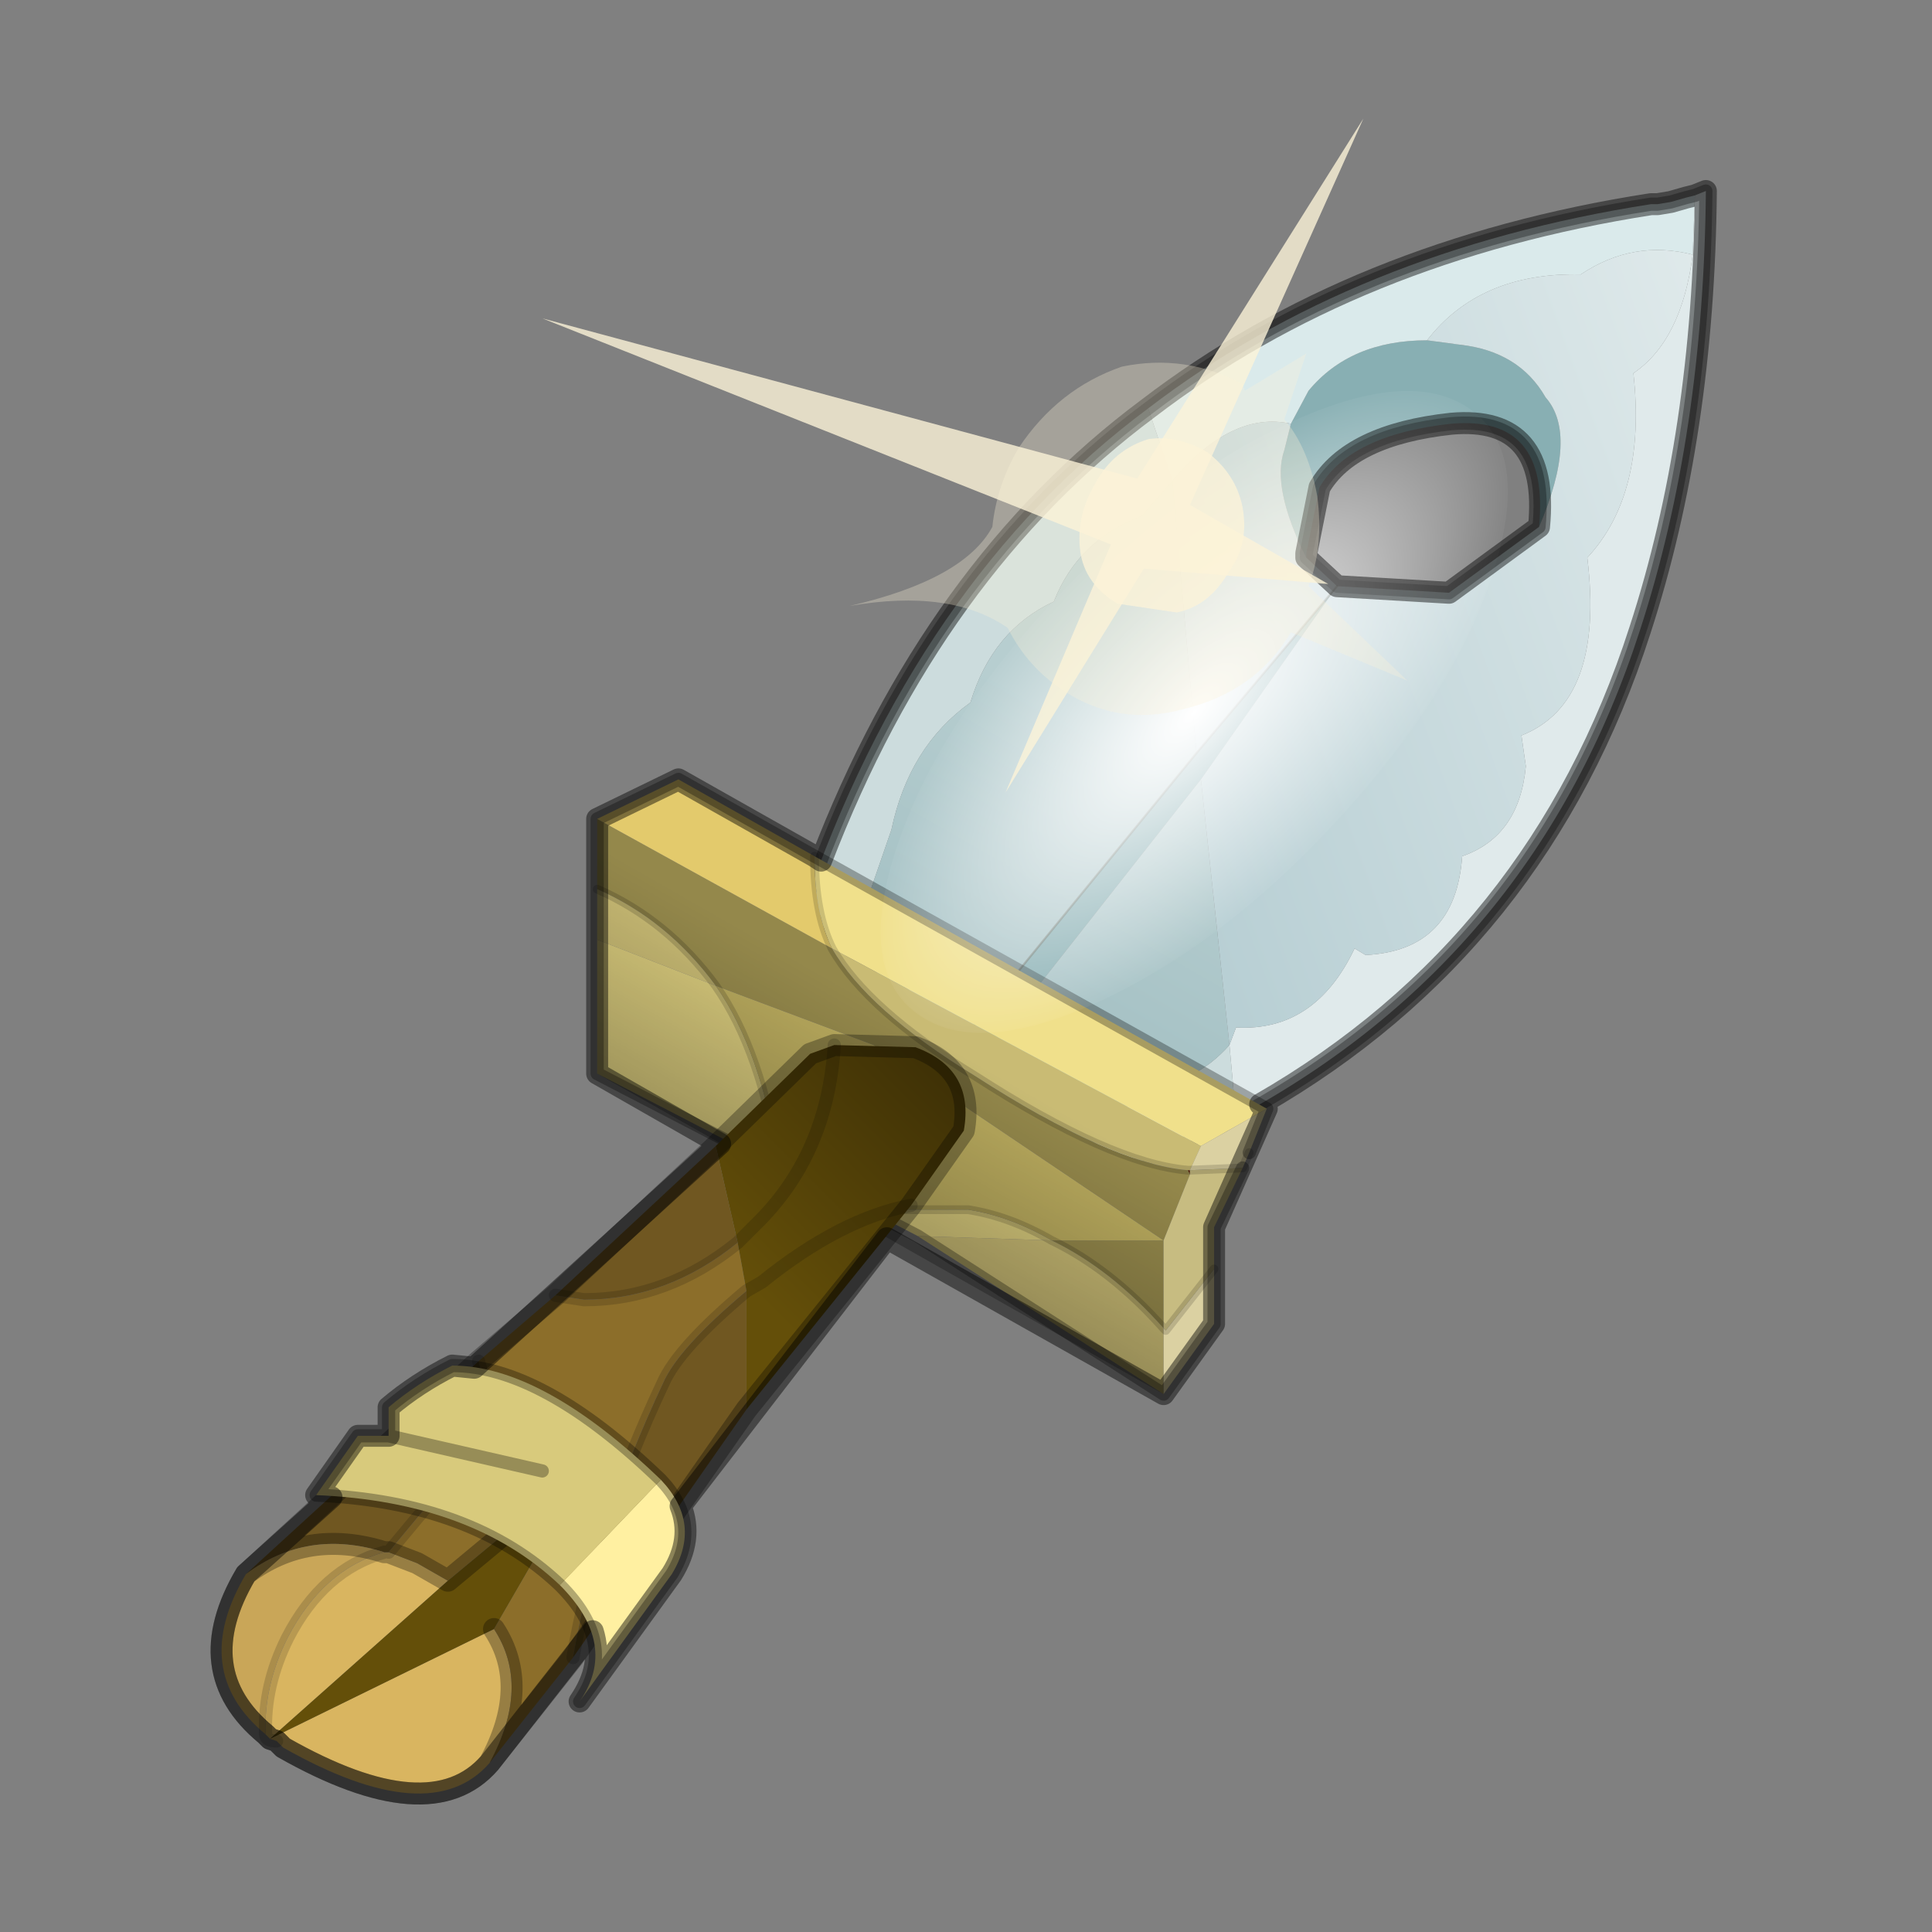 <?xml version="1.0" encoding="UTF-8" standalone="no"?>
<svg xmlns:xlink="http://www.w3.org/1999/xlink" height="440.0px" width="440.0px" xmlns="http://www.w3.org/2000/svg">
  <rect width="100%" height="100%" fill="#808080" stroke="none"/>
  <g transform="matrix(10.0, 0.0, 0.0, 10.0, 0.0, 0.0)">
    <use height="44.0" transform="matrix(1.0, 0.0, 0.0, 1.0, 0.0, 0.0)" width="44.0" xlink:href="#shape0"/>
    <use height="38.45" transform="matrix(-0.336, 0.0, -0.121, 0.38, 35.321, 8.906)" width="34.5" xlink:href="#sprite0"/>
    <use height="38.4" transform="matrix(1.0, 0.0, 0.0, 1.0, 4.8, 2.7)" width="34.3" xlink:href="#shape2"/>
  </g>
  <defs>
    <g id="shape0" transform="matrix(1.0, 0.0, 0.0, 1.0, 0.0, 0.0)">
      <path d="M44.0 44.0 L0.0 44.0 0.0 0.0 44.0 0.0 44.0 44.0" fill="#43adca" fill-opacity="0.0" fill-rule="evenodd" stroke="none"/>
      <path d="M38.6 4.45 L38.85 4.35 Q38.8 9.9 37.35 14.35 34.95 21.8 28.15 25.45 L28.0 23.8 28.15 23.4 Q29.95 23.5 30.85 21.6 L31.1 21.75 Q33.15 21.65 33.3 19.5 34.6 19.05 34.75 17.45 L34.65 16.75 Q36.55 16.0 36.15 12.7 37.5 11.25 37.2 8.5 38.3 7.75 38.55 5.8 L38.6 4.45" fill="#e0eaeb" fill-rule="evenodd" stroke="none"/>
      <path d="M29.75 12.7 L29.75 12.6 29.75 12.7" fill="#cbdbde" fill-rule="evenodd" stroke="none"/>
      <path d="M28.0 23.8 L28.15 25.45 27.85 25.65 25.55 26.65 24.8 26.1 26.15 24.7 Q27.2 24.7 28.0 23.8 M19.35 21.65 L18.3 20.7 Q20.85 13.25 26.15 9.3 L26.7 10.95 26.0 11.75 Q24.55 12.3 24.0 13.7 22.6 14.35 22.1 16.0 20.7 17.0 20.3 18.9 L19.35 21.65" fill="#ccdcdd" fill-rule="evenodd" stroke="none"/>
      <path d="M22.35 24.1 L21.9 23.7 27.25 17.15 30.45 13.35 27.35 17.75 22.35 24.1 M32.5 7.75 L33.25 7.85 Q34.6 8.0 35.2 9.05 35.95 9.9 35.05 12.0 35.3 9.45 33.05 9.65 30.75 9.9 30.05 11.1 L29.75 12.6 29.75 12.7 Q28.95 11.1 29.25 10.25 L29.4 9.65 29.8 8.9 Q30.75 7.75 32.5 7.75" fill="#88afb3" fill-rule="evenodd" stroke="none"/>
      <path d="M24.8 26.1 L22.35 24.1 27.35 17.75 28.0 23.8 Q27.2 24.7 26.15 24.7 L24.8 26.1 M21.9 23.7 L19.35 21.65 20.3 18.9 Q20.7 17.0 22.1 16.0 22.6 14.35 24.0 13.7 24.55 12.3 26.0 11.75 L26.7 10.95 27.25 17.15 21.9 23.7" fill="url(#gradient0)" fill-rule="evenodd" stroke="none"/>
      <path d="M38.55 5.8 Q38.3 7.75 37.2 8.5 37.5 11.25 36.15 12.7 36.55 16.0 34.65 16.75 L34.75 17.45 Q34.6 19.05 33.3 19.5 33.15 21.65 31.1 21.75 L30.85 21.6 Q29.95 23.5 28.15 23.4 L28.0 23.8 27.35 17.75 30.45 13.35 33.0 13.5 35.05 12.0 Q35.95 9.9 35.2 9.05 34.6 8.0 33.25 7.85 L32.5 7.75 Q33.7 6.2 36.0 6.25 37.2 5.45 38.55 5.8 M29.4 9.65 L29.25 10.25 Q28.95 11.1 29.75 12.7 L30.45 13.35 27.25 17.15 26.7 10.95 Q28.05 9.35 29.4 9.65" fill="url(#gradient1)" fill-rule="evenodd" stroke="none"/>
      <path d="M38.6 4.45 L38.55 5.8 Q37.2 5.45 36.0 6.25 33.7 6.2 32.5 7.75 30.75 7.75 29.8 8.9 L29.4 9.65 Q28.05 9.35 26.7 10.95 L26.15 9.3 Q30.85 5.7 37.6 4.65 L37.75 4.65 38.05 4.6 38.4 4.5 38.6 4.45" fill="#daeaeb" fill-rule="evenodd" stroke="none"/>
      <path d="M22.35 24.1 L21.9 23.7 M30.45 13.35 L27.25 17.15 21.9 23.7" fill="none" stroke="#453a26" stroke-linecap="round" stroke-linejoin="round" stroke-opacity="0.302" stroke-width="0.05"/>
      <path d="M28.15 25.45 Q34.95 21.8 37.35 14.35 38.8 9.9 38.85 4.35 L38.6 4.45 M28.15 25.45 L27.85 25.65 25.55 26.65 24.8 26.1 22.35 24.1 M21.9 23.7 L19.35 21.65 18.3 20.7 Q20.85 13.25 26.15 9.3 30.85 5.7 37.6 4.65 L37.75 4.65 38.05 4.6 38.4 4.5 38.6 4.45 M29.75 12.6 L30.05 11.1 Q30.75 9.9 33.05 9.65 35.3 9.45 35.05 12.0 L33.0 13.5 30.45 13.35 M29.75 12.7 L30.45 13.35" fill="none" stroke="#000000" stroke-linecap="round" stroke-linejoin="round" stroke-opacity="0.302" stroke-width="0.3"/>
      <path d="M27.05 26.65 L27.1 26.65 27.1 26.75 27.05 26.65" fill="#5c1e00" fill-rule="evenodd" stroke="none"/>
      <path d="M20.9 28.15 L19.75 27.55 22.05 27.55 Q23.0 27.7 23.95 28.25 L20.9 28.15 M17.75 26.6 L13.6 24.45 13.6 21.4 16.3 22.45 Q17.35 23.95 17.75 26.6" fill="#d8ca7c" fill-rule="evenodd" stroke="none"/>
      <path d="M16.3 22.45 L19.9 23.8 26.5 28.25 23.95 28.25 Q23.0 27.7 22.05 27.55 L19.75 27.55 17.75 26.6 Q17.35 23.95 16.3 22.45" fill="#baab5e" fill-rule="evenodd" stroke="none"/>
      <path d="M18.95 21.6 Q19.75 23.0 22.2 24.5 25.3 26.5 27.05 26.65 L27.1 26.75 26.5 28.25 19.9 23.8 16.3 22.45 Q15.2 20.95 13.6 20.25 L13.6 18.65 18.95 21.6 M26.5 30.25 Q25.3 28.9 23.95 28.25 L26.5 28.25 26.5 30.25" fill="#94884b" fill-rule="evenodd" stroke="none"/>
      <path d="M27.05 26.65 Q25.3 26.5 22.2 24.5 19.75 23.0 18.95 21.6 L27.35 26.1 27.1 26.65 27.05 26.65 M13.6 20.25 Q15.2 20.95 16.3 22.45 L13.6 21.4 13.6 20.25 M20.9 28.15 L23.95 28.25 Q25.3 28.9 26.5 30.25 L26.5 31.75 20.9 28.15" fill="#c9bb74" fill-rule="evenodd" stroke="none"/>
      <path d="M27.35 26.1 L18.95 21.6 Q18.55 20.8 18.55 19.5 L28.85 25.25 27.35 26.1" fill="#f0e08b" fill-rule="evenodd" stroke="none"/>
      <path d="M18.95 21.6 L13.6 18.65 15.45 17.75 18.55 19.5 Q18.55 20.8 18.95 21.6" fill="#e3ca6c" fill-rule="evenodd" stroke="none"/>
      <path d="M27.1 26.65 L27.35 26.1 28.85 25.25 28.45 26.25 28.3 26.6 27.1 26.65 M26.5 31.75 L26.5 30.25 26.55 30.3 27.65 28.9 27.65 30.15 26.5 31.75" fill="#dbd1a2" fill-rule="evenodd" stroke="none"/>
      <path d="M26.5 28.25 L27.1 26.75 27.1 26.65 28.3 26.6 27.65 27.95 27.65 28.9 26.55 30.3 26.5 30.25 26.5 28.25" fill="#c7bc81" fill-rule="evenodd" stroke="none"/>
      <path d="M13.6 18.65 L13.6 20.25 M20.9 28.15 L19.75 27.55 17.75 26.6 13.6 24.45 13.6 21.4 13.6 20.25 M20.9 28.15 L26.5 31.75 27.65 30.15 27.65 28.9 27.65 27.95 28.3 26.6 M28.45 26.25 L28.85 25.25 M18.55 19.5 L28.85 25.25 M13.6 18.65 L15.45 17.75 18.55 19.5" fill="none" stroke="#000000" stroke-linecap="round" stroke-linejoin="round" stroke-opacity="0.302" stroke-width="0.3"/>
      <path d="M18.95 21.6 Q19.75 23.0 22.2 24.5 25.3 26.5 27.05 26.65 L27.1 26.65 M13.6 20.25 Q15.2 20.95 16.3 22.45 17.35 23.95 17.75 26.6 M18.55 19.5 Q18.55 20.8 18.95 21.6 M26.5 30.25 Q25.3 28.9 23.95 28.25 23.0 27.7 22.05 27.55 L19.75 27.55 M28.3 26.6 L28.45 26.25 M27.65 28.9 L26.55 30.3 26.5 30.25 M28.3 26.6 L27.1 26.65" fill="none" stroke="#000000" stroke-linecap="round" stroke-linejoin="round" stroke-opacity="0.153" stroke-width="0.2"/>
      <path d="M26.5 28.25 L26.5 31.75 13.6 24.45 13.6 18.65 27.35 26.1 26.5 28.25" fill="url(#gradient2)" fill-rule="evenodd" stroke="none"/>
      <path d="M8.75 35.35 L8.85 35.35 9.5 35.6 10.2 36.0 6.15 39.6 6.05 39.5 Q6.0 38.4 6.55 37.3 7.35 35.75 8.75 35.35 M6.3 39.65 L6.15 39.6 11.25 37.1 Q12.1 38.4 11.15 40.15 9.8 41.7 6.45 39.8 L6.3 39.65" fill="#d9b560" fill-rule="evenodd" stroke="none"/>
      <path d="M8.85 35.35 L10.35 33.55 Q11.25 32.2 10.9 31.0 L12.65 29.5 13.3 29.6 Q15.2 29.6 16.8 28.3 L17.0 29.4 Q15.45 30.7 15.1 31.5 13.55 34.8 13.05 37.75 L11.15 40.15 Q12.1 38.4 11.25 37.1 L13.45 33.3 10.2 36.0 9.5 35.6 8.85 35.35" fill="#8c6e2a" fill-rule="evenodd" stroke="none"/>
      <path d="M6.15 39.6 L10.2 36.0 13.45 33.3 11.25 37.1 6.15 39.6" fill="#644f09" fill-rule="evenodd" stroke="none"/>
      <path d="M8.85 35.35 L8.75 35.35 Q7.0 34.8 5.6 35.85 L10.9 31.0 Q11.25 32.2 10.35 33.55 L8.85 35.35 M17.0 32.1 L13.05 37.75 Q13.55 34.8 15.1 31.5 15.45 30.7 17.0 29.4 L17.0 32.1 M12.65 29.5 L16.3 26.1 16.8 28.3 Q15.2 29.6 13.3 29.6 L12.65 29.5" fill="#705721" fill-rule="evenodd" stroke="none"/>
      <path d="M5.6 35.85 Q7.0 34.8 8.75 35.35 7.35 35.75 6.55 37.3 6.0 38.4 6.05 39.5 4.3 38.05 5.6 35.85" fill="#c9a658" fill-rule="evenodd" stroke="none"/>
      <path d="M16.3 26.1 L18.45 24.0 19.0 23.8 20.85 23.85 Q22.2 24.35 21.95 25.75 L20.75 27.45 17.0 32.1 17.0 29.4 17.35 29.2 Q19.15 27.75 20.75 27.45 19.15 27.75 17.35 29.2 L17.0 29.4 16.8 28.3 17.2 27.9 Q18.85 26.3 19.0 23.8 18.85 26.3 17.2 27.9 L16.8 28.3 16.3 26.1" fill="url(#gradient3)" fill-rule="evenodd" stroke="none"/>
      <path d="M8.75 35.35 L8.85 35.35 M10.9 31.0 L5.6 35.85 Q7.0 34.8 8.75 35.35 M6.05 39.5 L6.15 39.6 M10.2 36.0 L9.5 35.6 8.85 35.35 M6.3 39.65 L6.15 39.6 M13.45 33.3 L10.2 36.0 M6.05 39.5 Q4.3 38.05 5.6 35.85 M11.15 40.15 Q9.8 41.7 6.45 39.8 L6.3 39.65 M16.3 26.1 L18.45 24.0 19.0 23.8 20.85 23.85 Q22.2 24.35 21.95 25.75 L20.75 27.45 17.0 32.1 13.05 37.75 11.15 40.15 Q12.1 38.4 11.25 37.1 M10.9 31.0 L12.65 29.5 16.3 26.1" fill="none" stroke="#000000" stroke-linecap="round" stroke-linejoin="round" stroke-opacity="0.302" stroke-width="0.5"/>
      <path d="M8.85 35.35 L10.35 33.55 Q11.25 32.2 10.9 31.0 M8.75 35.35 Q7.35 35.75 6.55 37.3 6.0 38.4 6.05 39.5 M6.3 39.65 Q6.05 39.65 6.05 39.5 M20.75 27.45 Q19.15 27.75 17.35 29.2 L17.0 29.4 Q15.45 30.7 15.1 31.5 13.55 34.8 13.05 37.75 M16.8 28.3 L17.2 27.9 Q18.85 26.3 19.0 23.8 M12.65 29.5 L13.3 29.6 Q15.2 29.6 16.8 28.3" fill="none" stroke="#000000" stroke-linecap="round" stroke-linejoin="round" stroke-opacity="0.153" stroke-width="0.3"/>
      <path d="M12.35 33.5 L8.85 32.7 12.35 33.5 M12.75 36.1 Q10.75 34.2 7.2 34.05 L8.15 32.7 8.85 32.7 8.85 32.05 Q9.5 31.5 10.3 31.1 12.35 31.1 15.05 33.7 L12.75 36.1" fill="#d8ca7c" fill-rule="evenodd" stroke="none"/>
      <path d="M15.05 33.7 Q16.0 34.7 15.3 35.85 L13.2 38.75 Q14.1 37.45 12.75 36.1 L15.05 33.7" fill="#fff0a1" fill-rule="evenodd" stroke="none"/>
      <path d="M8.85 32.7 L12.35 33.5 M12.75 36.1 Q10.75 34.2 7.2 34.05 L8.15 32.7 8.85 32.7 8.85 32.05 Q9.5 31.5 10.3 31.1 12.35 31.1 15.05 33.7 16.0 34.7 15.3 35.85 L13.2 38.75 Q14.1 37.45 12.75 36.1" fill="none" stroke="#000000" stroke-linecap="round" stroke-linejoin="round" stroke-opacity="0.302" stroke-width="0.3"/>
    </g>
    <linearGradient gradientTransform="matrix(-0.004, 0.008, -0.007, -0.004, 21.25, 22.95)" gradientUnits="userSpaceOnUse" id="gradient0" spreadMethod="pad" x1="-819.2" x2="819.2">
      <stop offset="0.0" stop-color="#b7ced0"/>
      <stop offset="1.0" stop-color="#8db0b5"/>
    </linearGradient>
    <linearGradient gradientTransform="matrix(0.009, -0.004, 0.004, 0.011, 33.55, 14.3)" gradientUnits="userSpaceOnUse" id="gradient1" spreadMethod="pad" x1="-819.2" x2="819.2">
      <stop offset="0.0" stop-color="#b8cfd4"/>
      <stop offset="1.0" stop-color="#e0eaeb"/>
    </linearGradient>
    <linearGradient gradientTransform="matrix(-0.002, 0.003, -0.007, -0.004, 20.05, 26.35)" gradientUnits="userSpaceOnUse" id="gradient2" spreadMethod="pad" x1="-819.2" x2="819.2">
      <stop offset="0.0" stop-color="#000000" stop-opacity="0.0"/>
      <stop offset="1.0" stop-color="#000000" stop-opacity="0.333"/>
    </linearGradient>
    <linearGradient gradientTransform="matrix(0.004, -0.004, 0.003, 0.003, 20.2, 25.95)" gradientUnits="userSpaceOnUse" id="gradient3" spreadMethod="pad" x1="-819.2" x2="819.2">
      <stop offset="0.0" stop-color="#644f09"/>
      <stop offset="1.0" stop-color="#302504"/>
    </linearGradient>
    <g id="sprite0" transform="matrix(1.0, 0.0, 0.0, 1.0, 17.25, 19.2)">
      <use height="38.45" transform="matrix(1.0, 0.0, 0.0, 1.0, -17.25, -19.2)" width="34.5" xlink:href="#shape1"/>
    </g>
    <g id="shape1" transform="matrix(1.0, 0.0, 0.0, 1.0, 17.25, 19.2)">
      <path d="M12.2 -6.25 Q17.25 1.25 17.25 8.4 17.25 15.55 12.2 18.15 7.15 20.75 0.0 17.3 -7.15 13.8 -12.2 6.3 -17.25 -1.2 -17.25 -8.35 -17.25 -15.5 -12.2 -18.1 -7.15 -20.7 0.0 -17.2 7.15 -13.75 12.2 -6.25" fill="url(#gradient4)" fill-rule="evenodd" stroke="none"/>
    </g>
    <radialGradient cx="0" cy="0" gradientTransform="matrix(0.022, 0.011, 0.0, 0.022, 0.0, 0.05)" gradientUnits="userSpaceOnUse" id="gradient4" r="819.2" spreadMethod="pad">
      <stop offset="0.0" stop-color="#ffffff"/>
      <stop offset="1.0" stop-color="#ffffff" stop-opacity="0.0"/>
    </radialGradient>
    <g id="shape2" transform="matrix(1.0, 0.0, 0.0, 1.0, -4.8, -2.7)">
      <path d="M38.6 4.45 L38.4 4.5 38.05 4.6 37.75 4.65 37.6 4.65 Q30.85 5.7 26.15 9.3 21.25 12.95 18.7 19.6 L18.55 19.5 15.45 17.75 13.6 18.65 13.6 24.45 16.4 26.05 10.8 31.15 10.3 31.1 Q9.5 31.5 8.85 32.05 L8.85 32.7 8.15 32.7 7.2 34.05 7.55 34.1 5.6 35.85 Q4.3 38.05 6.05 39.5 L6.15 39.6 6.3 39.65 6.45 39.8 Q9.8 41.7 11.15 40.15 L13.5 37.15 Q13.75 37.95 13.2 38.75 L15.3 35.85 Q15.8 35.05 15.5 34.3 L20.2 28.2 26.5 31.75 27.65 30.15 27.65 27.95 28.85 25.25 28.7 25.15 Q35.05 21.5 37.35 14.35 38.8 9.9 38.85 4.35 L38.6 4.45 M35.05 12.0 L33.0 13.5 30.45 13.35 29.75 12.7 29.75 12.6 30.05 11.1 Q30.75 9.9 33.05 9.65 35.3 9.45 35.05 12.0" fill="none" stroke="#000000" stroke-linecap="round" stroke-linejoin="round" stroke-opacity="0.451" stroke-width="0.5"/>
      <path d="M25.9 10.9 L12.35 7.25 25.3 12.4 22.9 18.05 26.05 12.95 30.25 13.3 27.1 11.5 31.05 2.7 25.9 10.9" fill="#fcf3d8" fill-opacity="0.792" fill-rule="evenodd" stroke="none"/>
      <path d="M22.6 12.0 Q21.95 13.2 19.35 13.8 21.65 13.4 22.95 14.3 23.4 15.2 24.25 15.75 25.5 16.55 26.95 16.15 28.6 15.75 29.4 14.4 L32.05 15.5 29.8 13.35 Q30.15 12.45 30.0 11.3 29.8 10.2 29.25 9.55 L29.75 8.05 28.35 8.9 28.3 8.75 Q27.0 8.05 25.55 8.35 24.1 8.85 23.2 10.2 22.7 11.05 22.6 12.0 M28.3 11.55 Q28.45 12.4 28.0 13.0 27.55 13.8 26.8 13.95 L25.45 13.75 Q24.7 13.3 24.6 12.55 24.5 11.75 24.95 11.0 25.35 10.25 26.15 10.0 26.8 9.9 27.5 10.3 28.15 10.8 28.3 11.55" fill="#fcf3d8" fill-opacity="0.302" fill-rule="evenodd" stroke="none"/>
      <path d="M28.3 11.55 Q28.15 10.8 27.5 10.3 26.8 9.9 26.15 10.0 25.35 10.25 24.95 11.0 24.5 11.75 24.6 12.55 24.7 13.3 25.45 13.75 L26.8 13.95 Q27.55 13.8 28.0 13.0 28.45 12.4 28.3 11.55" fill="#fcf3d8" fill-opacity="0.843" fill-rule="evenodd" stroke="none"/>
    </g>
  </defs>
</svg>
